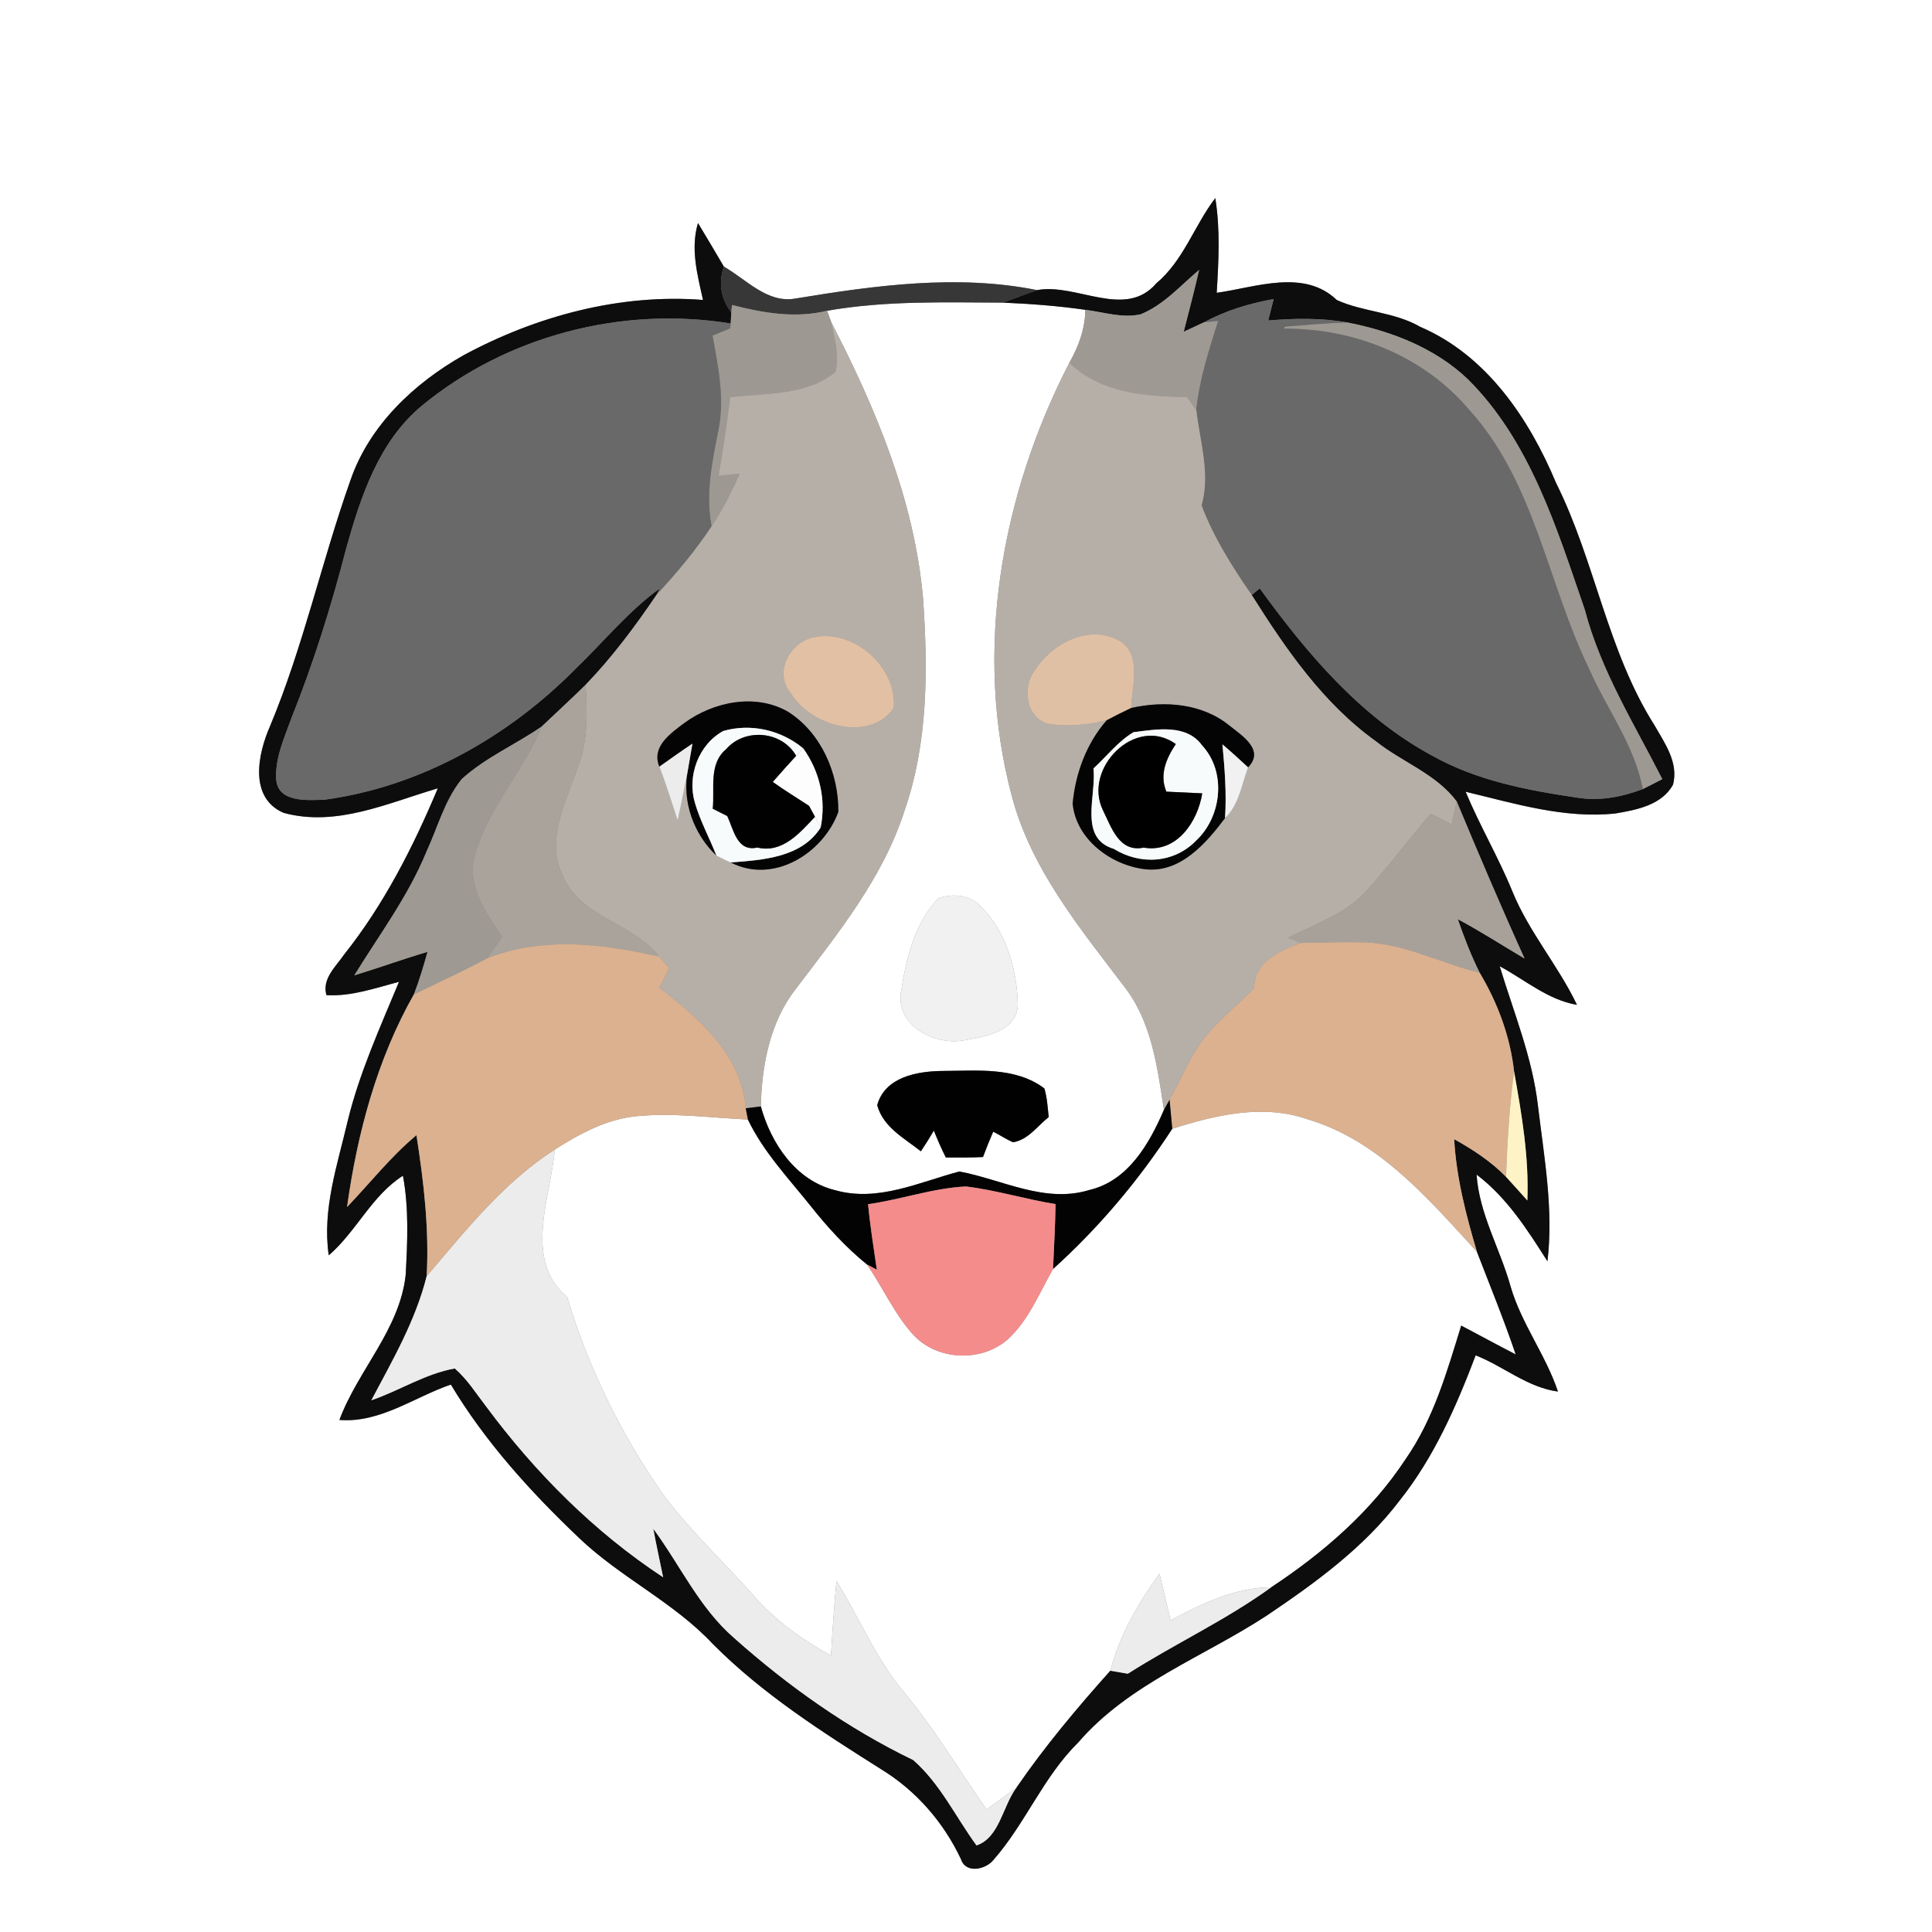 <?xml version="1.0" encoding="UTF-8" ?>
<!DOCTYPE svg PUBLIC "-//W3C//DTD SVG 1.1//EN" "http://www.w3.org/Graphics/SVG/1.1/DTD/svg11.dtd">
<svg width="250pt" height="250pt" viewBox="0 0 250 250" version="1.1" xmlns="http://www.w3.org/2000/svg">
<rect x="0" y="0" width="250" height="250" fill="#808080" stroke="none"/>
<g id="#ffffffff">
<path fill="#ffffff" opacity="1.00" d=" M 0.00 0.00 L 250.00 0.00 L 250.00 250.00 L 0.00 250.00 L 0.00 0.00 M 149.63 36.66 C 145.60 41.37 139.27 36.59 134.20 37.54 C 123.90 35.47 113.25 36.93 102.99 38.62 C 99.32 39.32 96.58 36.16 93.67 34.50 C 92.57 32.61 91.44 30.73 90.32 28.86 C 89.33 32.18 90.24 35.54 90.97 38.81 C 80.22 37.98 69.43 40.88 60.00 45.96 C 53.56 49.60 47.77 55.06 45.33 62.20 C 41.61 72.70 39.25 83.65 34.95 93.95 C 33.36 97.55 32.18 103.21 36.69 105.18 C 43.53 107.05 50.20 103.90 56.65 102.01 C 53.46 109.61 49.68 117.05 44.52 123.53 C 43.45 125.09 41.64 126.66 42.24 128.77 C 45.48 128.96 48.55 127.85 51.63 127.05 C 49.18 132.96 46.51 138.82 44.99 145.06 C 43.66 150.76 41.67 156.50 42.54 162.44 C 46.12 159.36 48.09 154.71 52.14 152.14 C 52.93 156.35 52.72 160.69 52.50 164.95 C 51.73 172.04 46.32 177.29 43.92 183.74 C 49.18 184.16 53.57 180.80 58.34 179.16 C 62.80 186.60 68.69 193.08 74.95 199.03 C 80.30 204.14 87.18 207.32 92.25 212.74 C 98.67 219.20 106.37 224.11 114.02 228.94 C 118.55 231.71 122.11 235.81 124.36 240.60 C 124.98 242.50 127.60 241.91 128.57 240.65 C 132.69 235.96 135.01 229.92 139.50 225.50 C 146.06 217.87 155.78 214.40 164.00 209.00 C 170.27 204.77 176.53 200.22 181.14 194.13 C 185.56 188.57 188.45 181.98 190.95 175.38 C 194.57 176.80 197.63 179.53 201.60 180.07 C 200.02 175.33 196.87 171.29 195.47 166.47 C 194.12 161.60 191.41 157.10 191.07 151.99 C 194.99 154.96 197.64 159.12 200.24 163.21 C 201.04 156.48 199.81 149.76 199.01 143.09 C 198.29 136.84 195.87 131.00 194.06 125.03 C 197.33 126.79 200.29 129.38 204.06 130.03 C 201.63 124.94 197.85 120.61 195.71 115.37 C 193.91 110.96 191.48 106.84 189.65 102.45 C 195.99 103.97 202.46 105.97 209.05 105.26 C 211.77 104.80 215.04 104.18 216.49 101.53 C 217.23 98.68 215.42 96.18 214.09 93.85 C 207.98 84.22 206.41 72.62 201.36 62.51 C 197.87 54.16 192.36 45.97 183.77 42.29 C 180.44 40.36 176.41 40.38 172.99 38.83 C 168.75 34.75 162.51 37.18 157.44 37.89 C 157.69 33.81 157.91 29.69 157.26 25.63 C 154.54 29.19 153.16 33.70 149.63 36.66 Z" />
<path fill="#ffffff" opacity="1.00" d=" M 107.02 40.21 C 114.53 38.89 122.18 39.13 129.77 39.16 C 133.33 39.31 136.90 39.58 140.44 40.09 C 140.42 42.54 139.57 44.84 138.37 46.95 C 129.57 63.99 125.93 84.31 130.94 103.05 C 133.41 112.42 139.69 120.04 145.43 127.60 C 149.02 132.16 149.77 138.07 150.61 143.62 C 148.72 148.01 145.97 152.82 140.94 153.99 C 135.17 155.75 129.67 152.62 124.14 151.59 C 118.92 152.98 113.57 155.58 108.07 154.01 C 102.97 152.77 99.78 147.97 98.45 143.17 C 98.58 137.84 99.61 132.29 102.96 127.98 C 108.40 120.81 114.25 113.62 117.04 104.91 C 120.12 96.06 120.08 86.52 119.43 77.28 C 118.29 64.69 113.32 52.83 107.57 41.71 C 107.43 41.34 107.15 40.58 107.02 40.21 M 121.39 116.27 C 118.29 119.50 117.23 124.22 116.56 128.53 C 116.03 132.76 120.97 135.27 124.63 134.64 C 127.38 134.16 131.63 133.51 131.71 129.94 C 131.58 125.36 130.18 120.47 126.82 117.20 C 125.42 115.77 123.19 115.57 121.39 116.27 M 113.51 143.00 C 114.27 145.86 117.01 147.27 119.16 148.98 C 119.75 148.10 120.31 147.21 120.84 146.30 C 121.31 147.48 121.82 148.64 122.39 149.78 C 123.99 149.79 125.59 149.80 127.20 149.72 C 127.61 148.61 128.05 147.52 128.52 146.44 C 129.39 146.87 130.19 147.42 131.09 147.81 C 133.04 147.49 134.24 145.71 135.70 144.55 C 135.57 143.31 135.50 142.05 135.14 140.84 C 131.38 138.01 126.40 138.57 121.98 138.58 C 118.72 138.61 114.52 139.34 113.51 143.00 Z" />
<path fill="#ffffff" opacity="1.00" d=" M 71.79 148.75 C 74.97 146.73 78.41 144.86 82.22 144.45 C 87.07 143.96 91.93 144.64 96.78 144.87 C 98.79 149.07 102.04 152.48 104.92 156.08 C 107.09 158.82 109.46 161.41 112.18 163.62 C 114.26 166.63 115.74 170.05 118.22 172.77 C 121.33 176.07 126.99 176.30 130.39 173.32 C 133.11 170.85 134.47 167.33 136.26 164.21 C 142.18 158.87 147.35 152.74 151.69 146.06 C 157.31 144.28 163.42 142.82 169.19 144.83 C 178.43 147.56 184.83 155.14 191.11 161.97 C 192.81 166.39 194.61 170.77 196.13 175.26 C 193.76 174.04 191.43 172.77 189.08 171.53 C 187.24 177.49 185.50 183.64 181.88 188.82 C 177.44 195.58 171.21 200.96 164.50 205.39 C 159.79 205.43 155.53 207.51 151.47 209.67 C 150.99 207.65 150.52 205.64 150.03 203.63 C 147.28 207.46 144.88 211.59 143.68 216.19 C 139.37 221.01 135.21 225.96 131.55 231.29 C 130.27 232.27 128.96 233.20 127.65 234.14 C 124.12 229.08 120.95 223.76 117.00 219.00 C 113.33 214.68 111.23 209.36 108.24 204.60 C 107.93 207.81 107.72 211.02 107.53 214.24 C 103.82 212.18 100.32 209.71 97.53 206.49 C 93.63 202.06 89.24 198.05 85.73 193.28 C 80.33 185.51 76.10 176.92 73.40 167.84 C 67.66 163.06 71.25 154.97 71.79 148.75 Z" />
</g>
<g id="#0d0d0dff">
<path fill="#0d0d0d" opacity="1.00" d=" M 149.63 36.66 C 153.16 33.70 154.54 29.19 157.26 25.63 C 157.91 29.69 157.69 33.81 157.44 37.89 C 162.51 37.18 168.75 34.75 172.99 38.83 C 176.41 40.38 180.44 40.36 183.77 42.29 C 192.36 45.97 197.87 54.16 201.36 62.51 C 206.41 72.62 207.98 84.22 214.09 93.85 C 215.42 96.18 217.23 98.68 216.49 101.53 C 215.04 104.18 211.77 104.80 209.05 105.26 C 202.46 105.97 195.99 103.97 189.65 102.45 C 191.48 106.84 193.91 110.96 195.71 115.37 C 197.85 120.61 201.63 124.94 204.06 130.03 C 200.29 129.38 197.33 126.79 194.06 125.03 C 195.87 131.00 198.29 136.84 199.01 143.09 C 199.81 149.76 201.04 156.48 200.24 163.21 C 197.64 159.12 194.99 154.96 191.07 151.99 C 191.41 157.10 194.12 161.60 195.47 166.47 C 196.87 171.29 200.02 175.33 201.60 180.07 C 197.63 179.53 194.57 176.80 190.95 175.38 C 188.45 181.98 185.56 188.57 181.14 194.13 C 176.53 200.22 170.27 204.77 164.00 209.00 C 155.78 214.40 146.06 217.87 139.50 225.50 C 135.01 229.92 132.69 235.96 128.57 240.65 C 127.60 241.91 124.98 242.50 124.36 240.60 C 122.11 235.81 118.55 231.71 114.02 228.94 C 106.37 224.11 98.67 219.20 92.25 212.74 C 87.18 207.32 80.30 204.14 74.95 199.03 C 68.69 193.08 62.80 186.60 58.34 179.16 C 53.57 180.80 49.18 184.16 43.92 183.74 C 46.32 177.29 51.73 172.04 52.50 164.95 C 52.72 160.69 52.93 156.35 52.14 152.14 C 48.09 154.71 46.12 159.36 42.54 162.44 C 41.67 156.50 43.66 150.76 44.99 145.06 C 46.51 138.82 49.18 132.96 51.63 127.05 C 48.55 127.85 45.48 128.96 42.24 128.77 C 41.64 126.66 43.45 125.09 44.52 123.53 C 49.68 117.05 53.46 109.61 56.65 102.01 C 50.20 103.90 43.53 107.05 36.69 105.18 C 32.18 103.21 33.36 97.55 34.95 93.95 C 39.25 83.65 41.61 72.70 45.33 62.20 C 47.77 55.06 53.56 49.60 60.00 45.96 C 69.43 40.88 80.22 37.98 90.97 38.81 C 90.24 35.54 89.33 32.18 90.32 28.86 C 91.44 30.73 92.57 32.61 93.67 34.50 C 92.94 36.60 93.29 38.66 94.63 40.42 C 94.61 40.78 94.57 41.50 94.55 41.86 C 80.48 39.57 65.53 43.45 54.53 52.55 C 49.01 57.16 46.67 64.27 44.80 70.96 C 42.88 78.41 40.58 85.76 37.72 92.90 C 36.80 95.47 35.57 98.09 35.74 100.88 C 36.00 103.88 39.79 103.55 41.99 103.48 C 54.36 101.82 65.81 95.33 74.51 86.51 C 78.12 83.04 81.30 79.09 85.38 76.14 L 84.93 77.01 C 82.16 81.09 79.20 85.07 75.77 88.62 C 73.92 90.45 71.99 92.20 70.11 94.00 C 66.72 96.35 62.83 98.01 59.76 100.80 C 57.53 103.55 56.64 107.08 55.17 110.24 C 52.82 115.98 49.08 120.96 45.85 126.21 C 49.02 125.24 52.14 124.11 55.32 123.17 C 54.81 125.03 54.25 126.87 53.56 128.67 C 48.79 137.07 46.23 146.67 44.91 156.19 C 47.89 153.08 50.56 149.66 53.89 146.89 C 54.83 152.92 55.55 159.03 55.21 165.14 C 53.78 170.88 50.79 176.02 48.05 181.20 C 51.69 179.95 55.03 177.76 58.85 177.08 C 60.48 178.49 61.62 180.34 62.93 182.03 C 69.28 190.58 76.89 198.23 85.81 204.10 C 85.39 202.01 84.92 199.93 84.54 197.83 C 88.03 202.56 90.50 208.08 95.02 211.98 C 102.00 218.20 109.74 223.68 118.17 227.75 C 121.66 230.81 123.66 235.10 126.36 238.80 C 129.36 237.79 129.75 233.65 131.55 231.29 C 135.21 225.96 139.37 221.01 143.68 216.19 C 144.24 216.29 145.38 216.48 145.94 216.58 C 152.04 212.69 158.64 209.64 164.50 205.39 C 171.21 200.96 177.44 195.58 181.88 188.82 C 185.50 183.64 187.24 177.49 189.08 171.53 C 191.43 172.77 193.76 174.04 196.13 175.26 C 194.61 170.77 192.81 166.39 191.11 161.97 C 189.70 157.21 188.45 152.38 188.17 147.41 C 190.59 148.75 192.93 150.29 194.88 152.28 C 195.81 153.28 196.71 154.32 197.64 155.34 C 197.86 149.71 196.91 144.17 195.92 138.65 C 195.42 134.11 193.80 129.78 191.47 125.87 C 190.36 123.63 189.45 121.30 188.64 118.94 C 191.59 120.52 194.40 122.33 197.28 124.04 C 194.23 117.32 191.34 110.52 188.50 103.71 C 185.83 100.14 181.45 98.64 178.05 95.93 C 171.21 91.03 166.40 84.01 161.97 76.99 C 162.23 76.78 162.75 76.35 163.01 76.14 C 169.10 84.53 176.04 92.78 185.30 97.77 C 191.06 101.01 197.65 102.27 204.12 103.22 C 206.98 103.68 209.88 103.13 212.57 102.11 C 213.41 101.69 214.26 101.26 215.10 100.82 C 211.46 93.65 207.13 86.75 205.07 78.89 C 201.46 68.39 198.01 57.08 189.93 49.06 C 185.68 45.01 179.99 42.82 174.31 41.72 C 170.94 41.12 167.50 41.19 164.11 41.47 C 164.34 40.55 164.57 39.63 164.81 38.70 C 161.68 39.26 158.62 40.18 155.81 41.70 C 154.93 42.10 154.05 42.51 153.17 42.93 C 153.86 40.26 154.55 37.60 155.17 34.92 C 152.75 36.95 150.59 39.46 147.60 40.67 C 145.22 41.21 142.80 40.38 140.44 40.09 C 136.90 39.58 133.33 39.31 129.77 39.16 C 131.25 38.63 132.71 38.05 134.20 37.54 C 139.27 36.59 145.60 41.37 149.63 36.66 Z" />
</g>
<g id="#373737ff">
<path fill="#373737" opacity="1.00" d=" M 93.67 34.50 C 96.58 36.16 99.32 39.32 102.99 38.62 C 113.25 36.93 123.90 35.47 134.20 37.54 C 132.71 38.05 131.25 38.63 129.77 39.16 C 122.18 39.13 114.53 38.89 107.02 40.21 C 102.90 41.23 98.74 40.49 94.72 39.47 L 94.63 40.42 C 93.29 38.66 92.94 36.60 93.67 34.50 Z" />
</g>
<g id="#9f9994ff">
<path fill="#9f9994" opacity="1.00" d=" M 147.60 40.67 C 150.59 39.46 152.75 36.95 155.17 34.92 C 154.55 37.60 153.86 40.26 153.17 42.93 C 154.05 42.51 154.93 42.10 155.81 41.70 C 156.27 41.65 157.17 41.57 157.63 41.52 C 156.44 45.30 155.20 49.09 154.80 53.06 C 154.50 52.64 153.89 51.80 153.58 51.39 C 148.22 51.28 142.45 50.90 138.37 46.95 C 139.57 44.84 140.42 42.54 140.44 40.09 C 142.80 40.38 145.22 41.21 147.60 40.67 Z" />
</g>
<g id="#9d9892ff">
<path fill="#9d9892" opacity="1.00" d=" M 94.72 39.47 C 98.74 40.49 102.90 41.23 107.02 40.21 C 107.15 40.58 107.43 41.34 107.57 41.71 C 107.99 43.80 108.65 46.00 108.11 48.13 C 104.34 51.24 99.07 50.85 94.49 51.40 C 94.06 54.80 93.57 58.19 92.98 61.56 C 93.67 61.49 95.05 61.36 95.73 61.29 C 94.66 63.63 93.53 65.97 92.08 68.11 C 91.28 63.97 92.13 59.83 92.94 55.78 C 93.81 51.66 92.94 47.48 92.20 43.42 C 92.77 43.18 93.91 42.72 94.48 42.49 L 94.55 41.86 C 94.57 41.50 94.61 40.78 94.63 40.42 L 94.72 39.47 Z" />
<path fill="#9d9892" opacity="1.00" d=" M 166.22 42.27 C 168.91 42.05 171.60 41.81 174.31 41.72 C 179.99 42.82 185.68 45.01 189.93 49.06 C 198.01 57.08 201.46 68.39 205.07 78.89 C 207.13 86.75 211.46 93.65 215.10 100.82 C 214.26 101.26 213.41 101.69 212.57 102.11 C 211.51 96.40 207.89 91.74 205.62 86.52 C 200.23 75.44 198.60 62.32 190.05 52.96 C 184.16 46.03 175.19 42.48 166.19 42.53 L 166.22 42.27 Z" />
</g>
<g id="#696969ff">
<path fill="#696969" opacity="1.00" d=" M 155.81 41.70 C 158.62 40.18 161.68 39.26 164.81 38.70 C 164.57 39.63 164.34 40.55 164.11 41.47 C 167.50 41.19 170.94 41.12 174.31 41.72 C 171.60 41.81 168.91 42.05 166.22 42.27 L 166.19 42.53 C 175.19 42.48 184.16 46.03 190.05 52.96 C 198.60 62.32 200.23 75.44 205.62 86.52 C 207.89 91.74 211.51 96.40 212.57 102.11 C 209.88 103.13 206.98 103.68 204.12 103.22 C 197.65 102.27 191.06 101.01 185.30 97.77 C 176.04 92.78 169.10 84.53 163.01 76.14 C 162.75 76.35 162.23 76.78 161.97 76.99 C 159.44 73.35 157.06 69.57 155.48 65.41 C 156.64 61.30 155.27 57.15 154.80 53.06 C 155.20 49.09 156.44 45.30 157.63 41.52 C 157.17 41.57 156.27 41.65 155.81 41.70 Z" />
<path fill="#696969" opacity="1.00" d=" M 54.53 52.55 C 65.53 43.45 80.48 39.57 94.55 41.86 L 94.48 42.49 C 93.91 42.72 92.77 43.18 92.20 43.42 C 92.94 47.48 93.81 51.66 92.94 55.78 C 92.13 59.83 91.28 63.97 92.08 68.11 C 89.98 71.29 87.52 74.21 84.93 77.01 L 85.38 76.14 C 81.30 79.09 78.12 83.04 74.51 86.51 C 65.81 95.33 54.36 101.82 41.99 103.48 C 39.79 103.55 36.00 103.88 35.74 100.88 C 35.57 98.09 36.80 95.47 37.72 92.90 C 40.58 85.76 42.88 78.41 44.80 70.96 C 46.67 64.27 49.01 57.16 54.53 52.55 Z" />
</g>
<g id="#b6afa8ff">
<path fill="#b6afa8" opacity="1.00" d=" M 107.57 41.71 C 113.32 52.83 118.29 64.69 119.43 77.28 C 120.08 86.52 120.12 96.06 117.04 104.91 C 114.25 113.62 108.40 120.81 102.96 127.98 C 99.61 132.29 98.58 137.84 98.45 143.17 C 97.96 143.23 96.99 143.35 96.50 143.41 C 95.97 136.52 90.44 131.74 85.33 127.82 C 85.76 126.97 86.18 126.12 86.61 125.27 C 86.28 124.90 85.61 124.15 85.28 123.78 C 81.87 119.33 75.01 118.74 72.79 113.23 C 70.61 108.72 73.16 103.94 74.64 99.64 C 76.09 96.15 76.03 92.32 75.77 88.62 C 79.20 85.07 82.16 81.09 84.93 77.01 C 87.52 74.21 89.98 71.29 92.08 68.11 C 93.53 65.97 94.66 63.63 95.73 61.29 C 95.05 61.36 93.67 61.49 92.98 61.56 C 93.57 58.19 94.06 54.80 94.49 51.40 C 99.07 50.85 104.34 51.24 108.11 48.13 C 108.65 46.00 107.99 43.80 107.57 41.71 M 105.40 82.44 C 102.26 82.98 100.04 87.02 102.31 89.66 C 104.79 93.95 112.54 96.15 115.65 91.61 C 116.12 86.37 110.53 81.40 105.40 82.44 M 88.56 93.55 C 86.76 94.91 84.25 96.62 85.32 99.21 C 86.21 101.49 86.92 103.84 87.69 106.17 C 88.15 104.06 88.56 101.94 88.98 99.82 C 88.27 103.78 89.78 107.96 92.70 110.71 C 93.31 111.02 93.91 111.34 94.55 111.60 C 100.07 114.46 106.52 110.43 108.48 105.06 C 108.54 100.10 106.27 94.83 101.99 92.11 C 97.77 89.67 92.34 90.79 88.56 93.55 Z" />
<path fill="#b6afa8" opacity="1.00" d=" M 130.94 103.05 C 125.93 84.31 129.57 63.99 138.37 46.95 C 142.45 50.90 148.22 51.28 153.58 51.39 C 153.89 51.80 154.50 52.64 154.80 53.06 C 155.27 57.15 156.64 61.30 155.48 65.41 C 157.06 69.57 159.44 73.35 161.97 76.99 C 166.40 84.01 171.21 91.03 178.05 95.93 C 181.45 98.64 185.83 100.14 188.50 103.71 C 188.34 104.45 188.01 105.94 187.85 106.68 C 186.95 106.21 186.04 105.74 185.14 105.28 C 182.40 108.50 179.85 111.90 177.02 115.05 C 174.32 118.20 170.27 119.53 166.67 121.33 C 167.08 121.50 167.90 121.84 168.31 122.01 C 165.55 123.06 162.33 124.40 162.28 127.86 C 160.07 130.12 157.55 132.09 155.61 134.60 C 153.88 137.00 152.75 139.74 151.34 142.32 C 151.15 142.64 150.79 143.29 150.61 143.62 C 149.77 138.07 149.02 132.16 145.43 127.60 C 139.69 120.04 133.41 112.42 130.94 103.05 M 133.46 87.46 C 132.41 89.59 132.97 92.73 135.40 93.61 C 137.98 94.09 140.67 93.83 143.21 93.20 C 140.59 96.19 139.16 100.06 138.80 103.99 C 139.24 108.60 143.75 111.94 148.11 112.47 C 152.68 113.04 156.05 109.15 158.52 105.86 C 160.33 104.14 160.67 101.54 161.50 99.30 C 163.68 97.05 160.76 95.22 159.10 93.90 C 155.57 91.01 150.68 90.64 146.38 91.61 C 146.44 88.79 147.81 84.97 145.01 83.00 C 140.74 80.50 135.57 83.53 133.46 87.46 Z" />
</g>
<g id="#e1c0a4ff">
<path fill="#e1c0a4" opacity="1.00" d=" M 105.40 82.44 C 110.53 81.40 116.12 86.37 115.65 91.61 C 112.54 96.15 104.79 93.95 102.31 89.66 C 100.04 87.02 102.26 82.98 105.40 82.44 Z" />
</g>
<g id="#e0c0a4ff">
<path fill="#e0c0a4" opacity="1.00" d=" M 133.46 87.46 C 135.57 83.53 140.74 80.50 145.01 83.00 C 147.81 84.97 146.44 88.79 146.38 91.61 C 145.31 92.11 144.25 92.65 143.21 93.20 C 140.67 93.83 137.98 94.09 135.40 93.61 C 132.97 92.73 132.41 89.59 133.46 87.46 Z" />
</g>
<g id="#a9a39cff">
<path fill="#a9a39c" opacity="1.00" d=" M 70.11 94.00 C 71.99 92.20 73.92 90.45 75.77 88.62 C 76.03 92.32 76.09 96.15 74.64 99.64 C 73.16 103.94 70.61 108.72 72.79 113.23 C 75.01 118.74 81.87 119.33 85.28 123.78 C 77.98 122.11 70.16 121.15 63.02 124.01 C 63.70 123.10 64.34 122.17 64.97 121.23 C 62.88 118.11 60.29 114.54 61.49 110.55 C 63.19 104.50 67.73 99.78 70.11 94.00 Z" />
</g>
<g id="#050405ff">
<path fill="#050405" opacity="1.00" d=" M 88.56 93.55 C 92.34 90.79 97.77 89.67 101.99 92.11 C 106.27 94.83 108.54 100.10 108.48 105.06 C 106.52 110.43 100.07 114.46 94.55 111.60 C 98.69 111.28 103.71 110.99 106.19 107.09 C 106.92 103.48 106.07 99.82 103.94 96.84 C 101.08 94.47 97.19 93.56 93.59 94.59 C 90.38 96.35 88.88 100.44 89.93 103.91 C 90.62 106.27 91.81 108.43 92.70 110.71 C 89.78 107.96 88.27 103.78 88.98 99.82 C 89.13 98.92 89.44 97.13 89.60 96.23 C 88.15 97.20 86.74 98.21 85.32 99.21 C 84.25 96.62 86.76 94.91 88.56 93.55 Z" />
</g>
<g id="#040404ff">
<path fill="#040404" opacity="1.00" d=" M 146.38 91.61 C 150.68 90.64 155.57 91.01 159.10 93.90 C 160.76 95.22 163.68 97.05 161.50 99.30 C 160.41 98.28 159.31 97.28 158.18 96.32 C 158.48 99.49 158.73 102.68 158.52 105.86 C 156.05 109.15 152.68 113.04 148.11 112.47 C 143.75 111.94 139.24 108.60 138.80 103.99 C 139.16 100.06 140.59 96.19 143.21 93.20 C 144.25 92.65 145.31 92.11 146.38 91.61 M 146.69 94.74 C 144.66 95.94 143.21 97.87 141.49 99.44 C 141.91 102.94 139.51 108.45 144.12 109.84 C 147.55 111.97 151.91 111.72 154.77 108.78 C 158.10 105.67 158.73 99.90 155.56 96.47 C 153.54 93.64 149.65 94.38 146.69 94.74 Z" />
</g>
<g id="#9e9993ff">
<path fill="#9e9993" opacity="1.00" d=" M 59.76 100.80 C 62.83 98.01 66.72 96.35 70.11 94.00 C 67.73 99.78 63.19 104.50 61.49 110.55 C 60.29 114.54 62.88 118.11 64.97 121.23 C 64.34 122.17 63.70 123.10 63.02 124.01 C 59.93 125.68 56.72 127.13 53.56 128.67 C 54.25 126.87 54.81 125.03 55.32 123.17 C 52.14 124.11 49.02 125.24 45.85 126.21 C 49.08 120.96 52.82 115.98 55.17 110.24 C 56.64 107.08 57.53 103.55 59.76 100.80 Z" />
</g>
<g id="#f8fbfbff">
<path fill="#f8fbfb" opacity="1.00" d=" M 93.59 94.59 C 97.19 93.56 101.08 94.47 103.94 96.84 C 103.72 97.08 103.26 97.58 103.03 97.82 C 101.21 94.57 96.36 94.16 93.97 96.94 C 91.67 98.83 92.50 102.05 92.23 104.65 C 92.70 104.89 93.64 105.36 94.11 105.60 C 94.94 107.37 95.37 110.26 98.00 109.67 C 101.25 110.45 103.49 107.78 105.47 105.68 C 105.65 106.03 106.01 106.74 106.19 107.09 C 103.71 110.99 98.69 111.28 94.55 111.60 C 93.91 111.34 93.31 111.02 92.70 110.71 C 91.81 108.43 90.62 106.27 89.93 103.91 C 88.88 100.44 90.38 96.35 93.59 94.59 Z" />
<path fill="#f8fbfb" opacity="1.00" d=" M 146.69 94.74 C 149.65 94.38 153.54 93.64 155.56 96.47 C 158.73 99.90 158.10 105.67 154.77 108.78 C 151.91 111.72 147.55 111.97 144.12 109.84 C 139.51 108.45 141.91 102.94 141.49 99.44 C 143.21 97.87 144.66 95.94 146.69 94.74 M 142.71 104.82 C 143.80 107.02 144.81 110.35 147.99 109.68 C 152.26 110.42 154.97 106.36 155.57 102.66 C 154.02 102.58 152.47 102.51 150.93 102.44 C 150.00 100.25 150.91 98.14 152.15 96.28 C 146.91 92.50 140.11 99.46 142.71 104.82 Z" />
</g>
<g id="#010101ff">
<path fill="#010101" opacity="1.00" d=" M 93.97 96.94 C 96.36 94.16 101.21 94.57 103.03 97.82 C 102.01 98.93 101.00 100.05 100.02 101.18 C 101.54 102.26 103.13 103.24 104.70 104.26 C 104.89 104.62 105.27 105.33 105.47 105.68 C 103.49 107.78 101.25 110.45 98.00 109.67 C 95.37 110.26 94.94 107.37 94.11 105.60 C 93.64 105.36 92.70 104.89 92.23 104.65 C 92.50 102.05 91.67 98.83 93.97 96.94 Z" />
<path fill="#010101" opacity="1.00" d=" M 113.51 143.00 C 114.52 139.34 118.72 138.61 121.98 138.58 C 126.40 138.57 131.38 138.01 135.14 140.84 C 135.50 142.05 135.57 143.31 135.70 144.55 C 134.24 145.71 133.04 147.49 131.09 147.81 C 130.19 147.42 129.39 146.87 128.52 146.44 C 128.05 147.52 127.61 148.61 127.20 149.72 C 125.59 149.80 123.99 149.79 122.39 149.78 C 121.82 148.64 121.31 147.48 120.84 146.30 C 120.31 147.21 119.75 148.10 119.16 148.98 C 117.01 147.27 114.27 145.86 113.51 143.00 Z" />
</g>
<g id="#000000ff">
<path fill="#000000" opacity="1.00" d=" M 142.71 104.82 C 140.11 99.46 146.91 92.50 152.15 96.28 C 150.91 98.14 150.00 100.25 150.93 102.44 C 152.47 102.51 154.02 102.58 155.57 102.66 C 154.97 106.36 152.26 110.42 147.99 109.68 C 144.81 110.35 143.80 107.02 142.71 104.82 Z" />
</g>
<g id="#ecececff">
<path fill="#ececec" opacity="1.00" d=" M 85.32 99.21 C 86.74 98.21 88.15 97.20 89.60 96.23 C 89.44 97.13 89.13 98.92 88.98 99.82 C 88.56 101.94 88.15 104.06 87.69 106.17 C 86.92 103.84 86.21 101.49 85.32 99.21 Z" />
<path fill="#ececec" opacity="1.00" d=" M 55.21 165.14 C 60.25 159.23 65.18 152.99 71.79 148.75 C 71.25 154.97 67.66 163.06 73.40 167.84 C 76.10 176.92 80.33 185.51 85.73 193.28 C 89.24 198.05 93.63 202.06 97.53 206.49 C 100.32 209.71 103.82 212.18 107.53 214.24 C 107.72 211.02 107.93 207.81 108.24 204.60 C 111.23 209.36 113.33 214.68 117.00 219.00 C 120.95 223.76 124.12 229.08 127.65 234.14 C 128.96 233.20 130.27 232.27 131.55 231.29 C 129.75 233.65 129.36 237.79 126.36 238.80 C 123.66 235.10 121.66 230.81 118.17 227.75 C 109.74 223.68 102.00 218.20 95.02 211.98 C 90.50 208.08 88.03 202.56 84.54 197.83 C 84.92 199.93 85.39 202.01 85.81 204.10 C 76.89 198.23 69.28 190.58 62.93 182.03 C 61.62 180.34 60.48 178.49 58.85 177.08 C 55.03 177.76 51.69 179.95 48.05 181.20 C 50.79 176.02 53.78 170.88 55.21 165.14 Z" />
<path fill="#ececec" opacity="1.00" d=" M 143.68 216.19 C 144.88 211.59 147.28 207.46 150.03 203.63 C 150.52 205.64 150.99 207.65 151.47 209.67 C 155.53 207.51 159.79 205.43 164.50 205.39 C 158.64 209.64 152.04 212.69 145.94 216.58 C 145.38 216.48 144.24 216.29 143.68 216.19 Z" />
</g>
<g id="#fdfdfdff">
<path fill="#fdfdfd" opacity="1.00" d=" M 103.03 97.82 C 103.26 97.58 103.72 97.08 103.94 96.84 C 106.07 99.82 106.92 103.48 106.19 107.09 C 106.01 106.74 105.65 106.03 105.47 105.68 C 105.27 105.33 104.89 104.62 104.70 104.26 C 103.13 103.24 101.54 102.26 100.02 101.18 C 101.00 100.05 102.01 98.93 103.03 97.82 Z" />
</g>
<g id="#f1f1f1ff">
<path fill="#f1f1f1" opacity="1.00" d=" M 158.18 96.32 C 159.31 97.28 160.41 98.28 161.50 99.30 C 160.67 101.54 160.33 104.14 158.52 105.86 C 158.73 102.68 158.48 99.49 158.18 96.32 Z" />
<path fill="#f1f1f1" opacity="1.00" d=" M 121.39 116.27 C 123.19 115.57 125.42 115.77 126.82 117.20 C 130.18 120.47 131.58 125.36 131.71 129.94 C 131.63 133.51 127.38 134.16 124.63 134.64 C 120.97 135.27 116.03 132.76 116.56 128.53 C 117.23 124.22 118.29 119.50 121.39 116.27 Z" />
</g>
<g id="#a7a19aff">
<path fill="#a7a19a" opacity="1.00" d=" M 188.50 103.71 C 191.34 110.52 194.23 117.32 197.28 124.04 C 194.40 122.33 191.59 120.52 188.64 118.94 C 189.45 121.30 190.36 123.63 191.47 125.87 C 186.31 124.63 181.46 121.92 176.04 121.93 C 173.47 121.87 170.89 121.99 168.31 122.01 C 167.90 121.84 167.08 121.50 166.67 121.33 C 170.27 119.53 174.32 118.20 177.02 115.05 C 179.85 111.90 182.40 108.50 185.14 105.28 C 186.04 105.74 186.95 106.21 187.85 106.68 C 188.01 105.94 188.34 104.45 188.50 103.71 Z" />
</g>
<g id="#dbb190ff">
<path fill="#dbb190" opacity="1.00" d=" M 63.02 124.01 C 70.16 121.15 77.98 122.11 85.28 123.78 C 85.61 124.15 86.28 124.90 86.61 125.27 C 86.18 126.12 85.76 126.97 85.33 127.82 C 90.44 131.74 95.97 136.52 96.50 143.41 C 96.57 143.77 96.71 144.51 96.78 144.87 C 91.93 144.64 87.07 143.96 82.22 144.45 C 78.41 144.86 74.97 146.73 71.79 148.75 C 65.18 152.99 60.25 159.23 55.21 165.14 C 55.55 159.03 54.83 152.92 53.89 146.89 C 50.56 149.66 47.89 153.08 44.91 156.19 C 46.23 146.67 48.79 137.07 53.56 128.67 C 56.72 127.13 59.93 125.68 63.02 124.01 Z" />
<path fill="#dbb190" opacity="1.00" d=" M 168.31 122.01 C 170.89 121.99 173.47 121.87 176.04 121.93 C 181.46 121.92 186.31 124.63 191.47 125.87 C 193.80 129.78 195.42 134.11 195.92 138.65 C 195.32 143.17 195.05 147.73 194.88 152.28 C 192.93 150.29 190.59 148.75 188.17 147.41 C 188.45 152.38 189.70 157.21 191.11 161.97 C 184.83 155.14 178.43 147.56 169.19 144.83 C 163.42 142.82 157.31 144.28 151.69 146.06 C 151.60 145.12 151.42 143.25 151.34 142.32 C 152.75 139.74 153.88 137.00 155.61 134.60 C 157.55 132.09 160.07 130.12 162.28 127.86 C 162.33 124.40 165.55 123.06 168.31 122.01 Z" />
</g>
<g id="#fef3c6ff">
<path fill="#fef3c6" opacity="1.00" d=" M 194.88 152.28 C 195.05 147.73 195.32 143.17 195.92 138.65 C 196.91 144.17 197.86 149.71 197.64 155.34 C 196.71 154.32 195.81 153.28 194.88 152.28 Z" />
</g>
<g id="#030303ff">
<path fill="#030303" opacity="1.00" d=" M 96.50 143.41 C 96.99 143.35 97.96 143.23 98.45 143.17 C 99.78 147.97 102.97 152.77 108.07 154.01 C 113.57 155.58 118.92 152.98 124.14 151.59 C 129.67 152.62 135.17 155.75 140.94 153.99 C 145.97 152.82 148.72 148.01 150.61 143.62 C 150.79 143.29 151.15 142.64 151.34 142.32 C 151.42 143.25 151.60 145.12 151.69 146.06 C 147.35 152.74 142.18 158.87 136.26 164.21 C 136.39 161.41 136.54 158.61 136.59 155.81 C 132.70 155.19 128.91 154.00 124.99 153.53 C 120.69 153.74 116.58 155.23 112.33 155.82 C 112.60 158.66 113.05 161.48 113.46 164.30 C 113.14 164.13 112.50 163.79 112.18 163.62 C 109.46 161.41 107.09 158.82 104.92 156.08 C 102.04 152.48 98.79 149.07 96.78 144.87 C 96.71 144.51 96.57 143.77 96.50 143.41 Z" />
</g>
<g id="#f48c8cff">
<path fill="#f48c8c" opacity="1.00" d=" M 112.33 155.82 C 116.58 155.23 120.69 153.74 124.99 153.53 C 128.91 154.00 132.70 155.19 136.59 155.81 C 136.54 158.61 136.39 161.41 136.26 164.21 C 134.47 167.33 133.11 170.85 130.39 173.32 C 126.99 176.30 121.33 176.07 118.22 172.77 C 115.74 170.05 114.26 166.63 112.18 163.62 C 112.50 163.79 113.14 164.13 113.46 164.30 C 113.05 161.48 112.60 158.66 112.33 155.82 Z" />
</g>
</svg>
